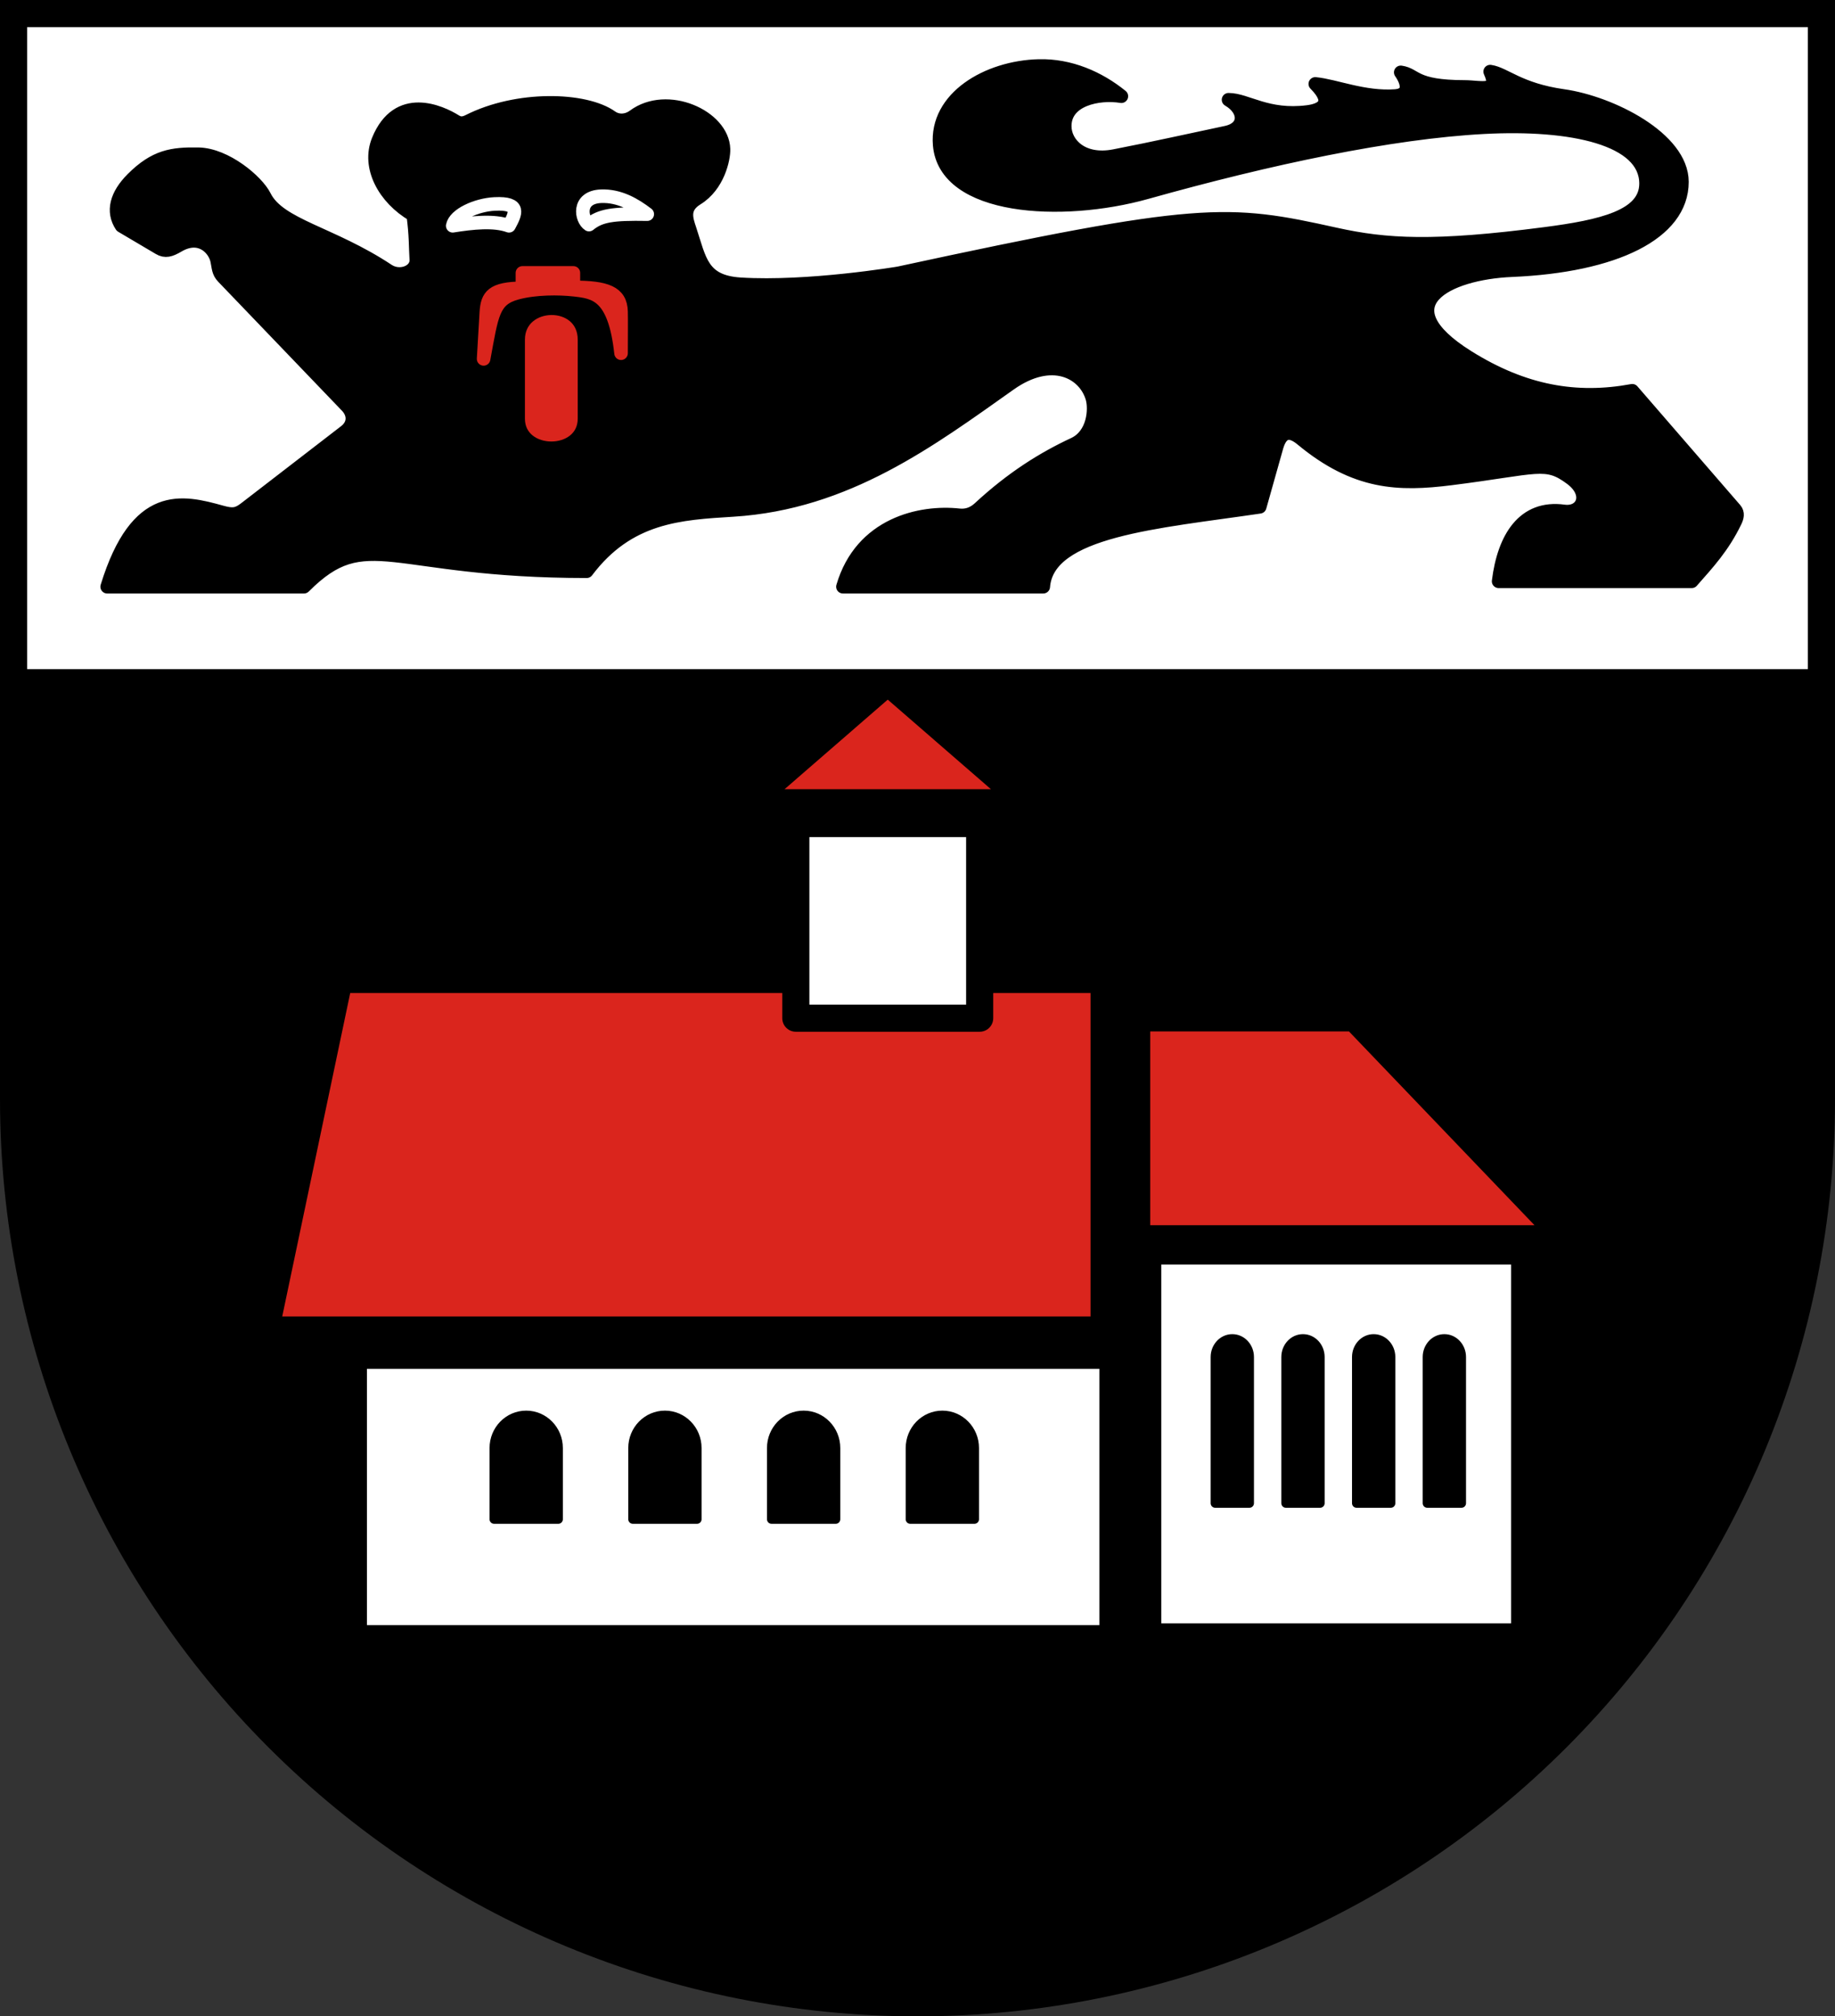 <?xml version="1.0" encoding="UTF-8"?>
<svg width="203mm" height="222.931mm" version="1.1" viewBox="0 0 203 222.931" xmlns="http://www.w3.org/2000/svg">
 <rect x="0" y="0" width="203" height="222.931" fill="#333333" stroke="none"/>
 <title>Wappen von Kupferzell</title>
 <g transform="translate(-3.583 -37.035)">
  <path d="m5.083 38.535h199.999v72.5h-200v-72.5z" fill="#fff" stroke-linecap="round" stroke-linejoin="round" stroke-miterlimit="8" stroke-width="1.5"/>
  <path d="m5.083 111.035-4.83e-4 47.5c-2.695e-4 26.503 10.536 51.921 29.289 70.662 18.753 18.741 44.189 29.269 70.71 29.269 26.522 7e-5 51.957-10.528 70.711-29.269 18.754-18.741 29.29-44.158 29.289-70.662v-47.5z"/>
  <g stroke="#000" stroke-linecap="square" stroke-miterlimit="8">
   <path d="m41.108 145.327h84.618v38.759h-92.769z" fill="#da251d" stroke-linejoin="round" stroke-width="3"/>
   <path d="m91.622 128.088h20.339v21.52h-20.339z" fill="#fff" stroke-linejoin="round" stroke-width="3"/>
   <path d="m101.792 112.402 15.437 13.393h-30.875z" fill="#da251d" stroke-linejoin="bevel" stroke-width="3"/>
   <g stroke-linejoin="round">
    <path d="m42.675 186.875h84.027v31.334h-84.027z" fill="#fff" stroke-width="3"/>
    <path d="m130.554 175.346h41.694v42.673h-41.694z" fill="#fff" stroke-width="3"/>
    <path d="m129.331 149.574h24.125l23.4 24.425h-47.525z" fill="#da251d" stroke-width="3"/>
   </g>
  </g>
  <g stroke="#000" stroke-linecap="square" stroke-linejoin="round" stroke-miterlimit="8">
   <path d="m139.909 185.041c-1.047 0-1.896 0.91-1.896 2.032l9e-5 16.164h3.792l4e-5 -16.164c0-1.122-0.849-2.032-1.896-2.032z"/>
   <g stroke-width="1">
    <path d="m61.795 193.497c-1.963-2e-5 -3.555 1.628-3.555 3.637l1.47e-4 7.874h7.11l7.1e-5 -7.874c1.8e-5 -2.009-1.592-3.637-3.555-3.637z"/>
    <path d="m77.141 193.497c-1.963-2e-5 -3.555 1.628-3.555 3.637l1.47e-4 7.874h7.11l7.1e-5 -7.874c1.8e-5 -2.009-1.592-3.637-3.555-3.637z"/>
    <path d="m92.486 193.497c-1.963-2e-5 -3.555 1.628-3.555 3.637l1.47e-4 7.874h7.11l7.1e-5 -7.874c1.8e-5 -2.009-1.592-3.637-3.555-3.637z"/>
    <path d="m107.832 193.497c-1.963-2e-5 -3.555 1.628-3.555 3.637l1.5e-4 7.874h7.11l7e-5 -7.874c2e-5 -2.009-1.592-3.637-3.555-3.637z"/>
   </g>
   <g>
    <path d="m147.728 185.041c-1.047 0-1.896 0.91-1.896 2.032l9e-5 16.164h3.792l4e-5 -16.164c0-1.122-0.849-2.032-1.896-2.032z"/>
    <path d="m155.548 185.041c-1.047 0-1.896 0.91-1.896 2.032l9e-5 16.164h3.792l4e-5 -16.164c0-1.122-0.849-2.032-1.896-2.032z"/>
    <path d="m163.367 185.041c-1.047 0-1.896 0.91-1.896 2.032l9e-5 16.164h3.792l4e-5 -16.164c0-1.122-0.849-2.032-1.896-2.032z"/>
   </g>
   <path d="m127.636 47.673c-2.514-0.408-6.3 0.339-6.265 3.344 0.022 1.922 1.94 3.958 5.478 3.273 4.461-0.863 8.55-1.79 12.364-2.59 2.331-0.49 2.162-2.552 0.279-3.636 2.023 0 4.266 1.919 8.747 1.351 1.555-0.197 3.004-0.937 0.85-3.102 2.184 0.204 5.403 1.588 8.844 1.34 1.636-0.118 1.464-1.395 0.609-2.617 1.745 0.25 1.359 1.605 7.078 1.612 1.75 0.002 3.931 0.739 2.816-1.695 1.627 0.233 3.177 1.996 8.09 2.692 5.26 0.745 13.124 4.687 13.124 9.501 0 5.702-7.477 9.28-18.827 9.762-7.182 0.305-14.132 3.793-4.867 9.59 6.198 3.878 12.003 4.888 18.2 3.742l11.374 13.127c0.346 0.4 0.226 0.867 9e-3 1.316-1.365 2.818-2.984 4.556-4.806 6.622h-21.362c0.598-4.844 2.799-8.33 7.204-7.729 2.15 0.293 3.088-1.946 0.831-3.632-2.833-2.116-3.652-1.219-13.338-4e-3 -5.728 0.718-10.51 0.601-16.463-4.336-1.082-0.897-2.188-1.167-2.776 0.772l-1.887 6.694c-11.299 1.668-23.462 2.529-23.946 8.834h-22.163c2.032-6.926 8.577-8.366 12.851-7.895 0.826 0.091 1.581-0.167 2.243-0.78 3.665-3.392 7.117-5.521 10.466-7.081 2.206-1.028 2.382-3.864 2.035-5.084-0.816-2.867-4.465-4.877-9.137-1.574-8.782 6.209-18.027 13.148-30.616 13.926-5.847 0.361-11.574 0.647-16.19 6.777-21.858 0-24.33-5.233-31.274 1.711h-21.772c3.284-10.661 8.276-9.452 12.645-8.236 1.249 0.348 1.753 0.28 2.642-0.406l11.044-8.511c1.077-0.83 0.979-1.993 0.181-2.825l-13.695-14.266c-0.53-0.552-0.486-1.06-0.657-1.838-0.285-1.292-1.872-3.061-4.33-1.616-0.834 0.49-1.398 0.672-2.078 0.26l-4.159-2.456c-1.06-1.594-0.573-3.418 1.204-5.196 2.502-2.502 4.397-2.775 7.294-2.725 3.026 0.053 6.493 2.999 7.312 4.647 1.616 3.252 7.366 4.041 13.658 8.21 1.319 0.874 3.222 0.147 3.135-1.223-0.088-1.381-0.031-2.638-0.34-4.921-3.192-1.857-5.064-5.311-3.854-8.263 2.168-5.29 6.868-3.138 8.524-2.103 0.438 0.274 0.856 0.302 1.466-0.007 5.364-2.715 12.867-2.518 15.774-0.453 0.773 0.549 1.767 0.442 2.491-0.097 3.679-2.737 9.814 0.018 9.924 3.637 0.033 1.097-0.614 4.045-2.942 5.476-1.632 1.004-1.179 2.256-0.802 3.39 1.123 3.382 1.322 5.818 5.617 6.086 7.492 0.468 17.495-1.216 17.495-1.216 33.437-7.222 36.346-6.961 48.299-4.312 5.673 1.257 10.922 1.553 23.207-0.045 6.226-0.81 11.184-1.917 11.184-5.563 0-4.977-8.207-6.752-17.96-6.232-10.267 0.547-23.642 3.376-37.292 7.202-9.44 2.646-22.284 1.872-22.891-5.237-0.444-5.207 5.274-8.59 10.971-8.732 3.436-0.086 6.624 1.308 9.128 3.34z" stroke-width="1.5"/>
  </g>
  <path d="m61.377 67.208h5.638v1.6c3.641 0 5.227 0.561 5.273 2.683 0.023 1.057 0 2.679 0 4.596-0.709-6.514-2.925-6.767-5.196-7.02-1.654-0.185-4.284-0.203-6.325 0.35-2.663 0.722-2.768 2.348-3.684 7.298l0.3-5.124c0.108-1.837 0.664-2.66 3.994-2.683z" fill="#da251d" stroke="#da251d" stroke-linecap="square" stroke-linejoin="round" stroke-miterlimit="8" stroke-width="1.5"/>
  <path d="m60.903 74.595c0-4.569 7.342-4.711 7.342 0v8.722c0 4.384-7.342 4.37-7.342 0z" fill="#da251d" stroke="#000" stroke-linecap="square" stroke-linejoin="round" stroke-miterlimit="8" stroke-width="1.5"/>
  <g fill="none" stroke-linecap="square" stroke-miterlimit="8">
   <path d="m70.078 58.732c2.024-0.079 3.712 0.91 5.108 1.98-3.861-0.07-5.212 0.155-6.445 1.155-0.881-0.554-1.316-3.031 1.337-3.135z" stroke="#fff" stroke-linejoin="round" stroke-width="1.5"/>
   <path d="m58.3 59.585c-2.023 0.103-4.403 1.18-4.635 2.413 2.187-0.349 4.577-0.603 6.228 0.002 0.695-1.298 1.386-2.566-1.593-2.414z" stroke="#fff" stroke-linejoin="round" stroke-width="1.5"/>
   <path d="m5.083 38.535 2.17e-4 120c4.79e-5 26.503 10.536 51.921 29.289 70.662 18.753 18.741 44.189 29.269 70.71 29.269 26.522 7e-5 51.957-10.528 70.711-29.269 18.754-18.741 29.29-44.158 29.289-70.662l-7e-4 -120z" stroke="#000" stroke-width="3"/>
  </g>
 </g>
</svg>
